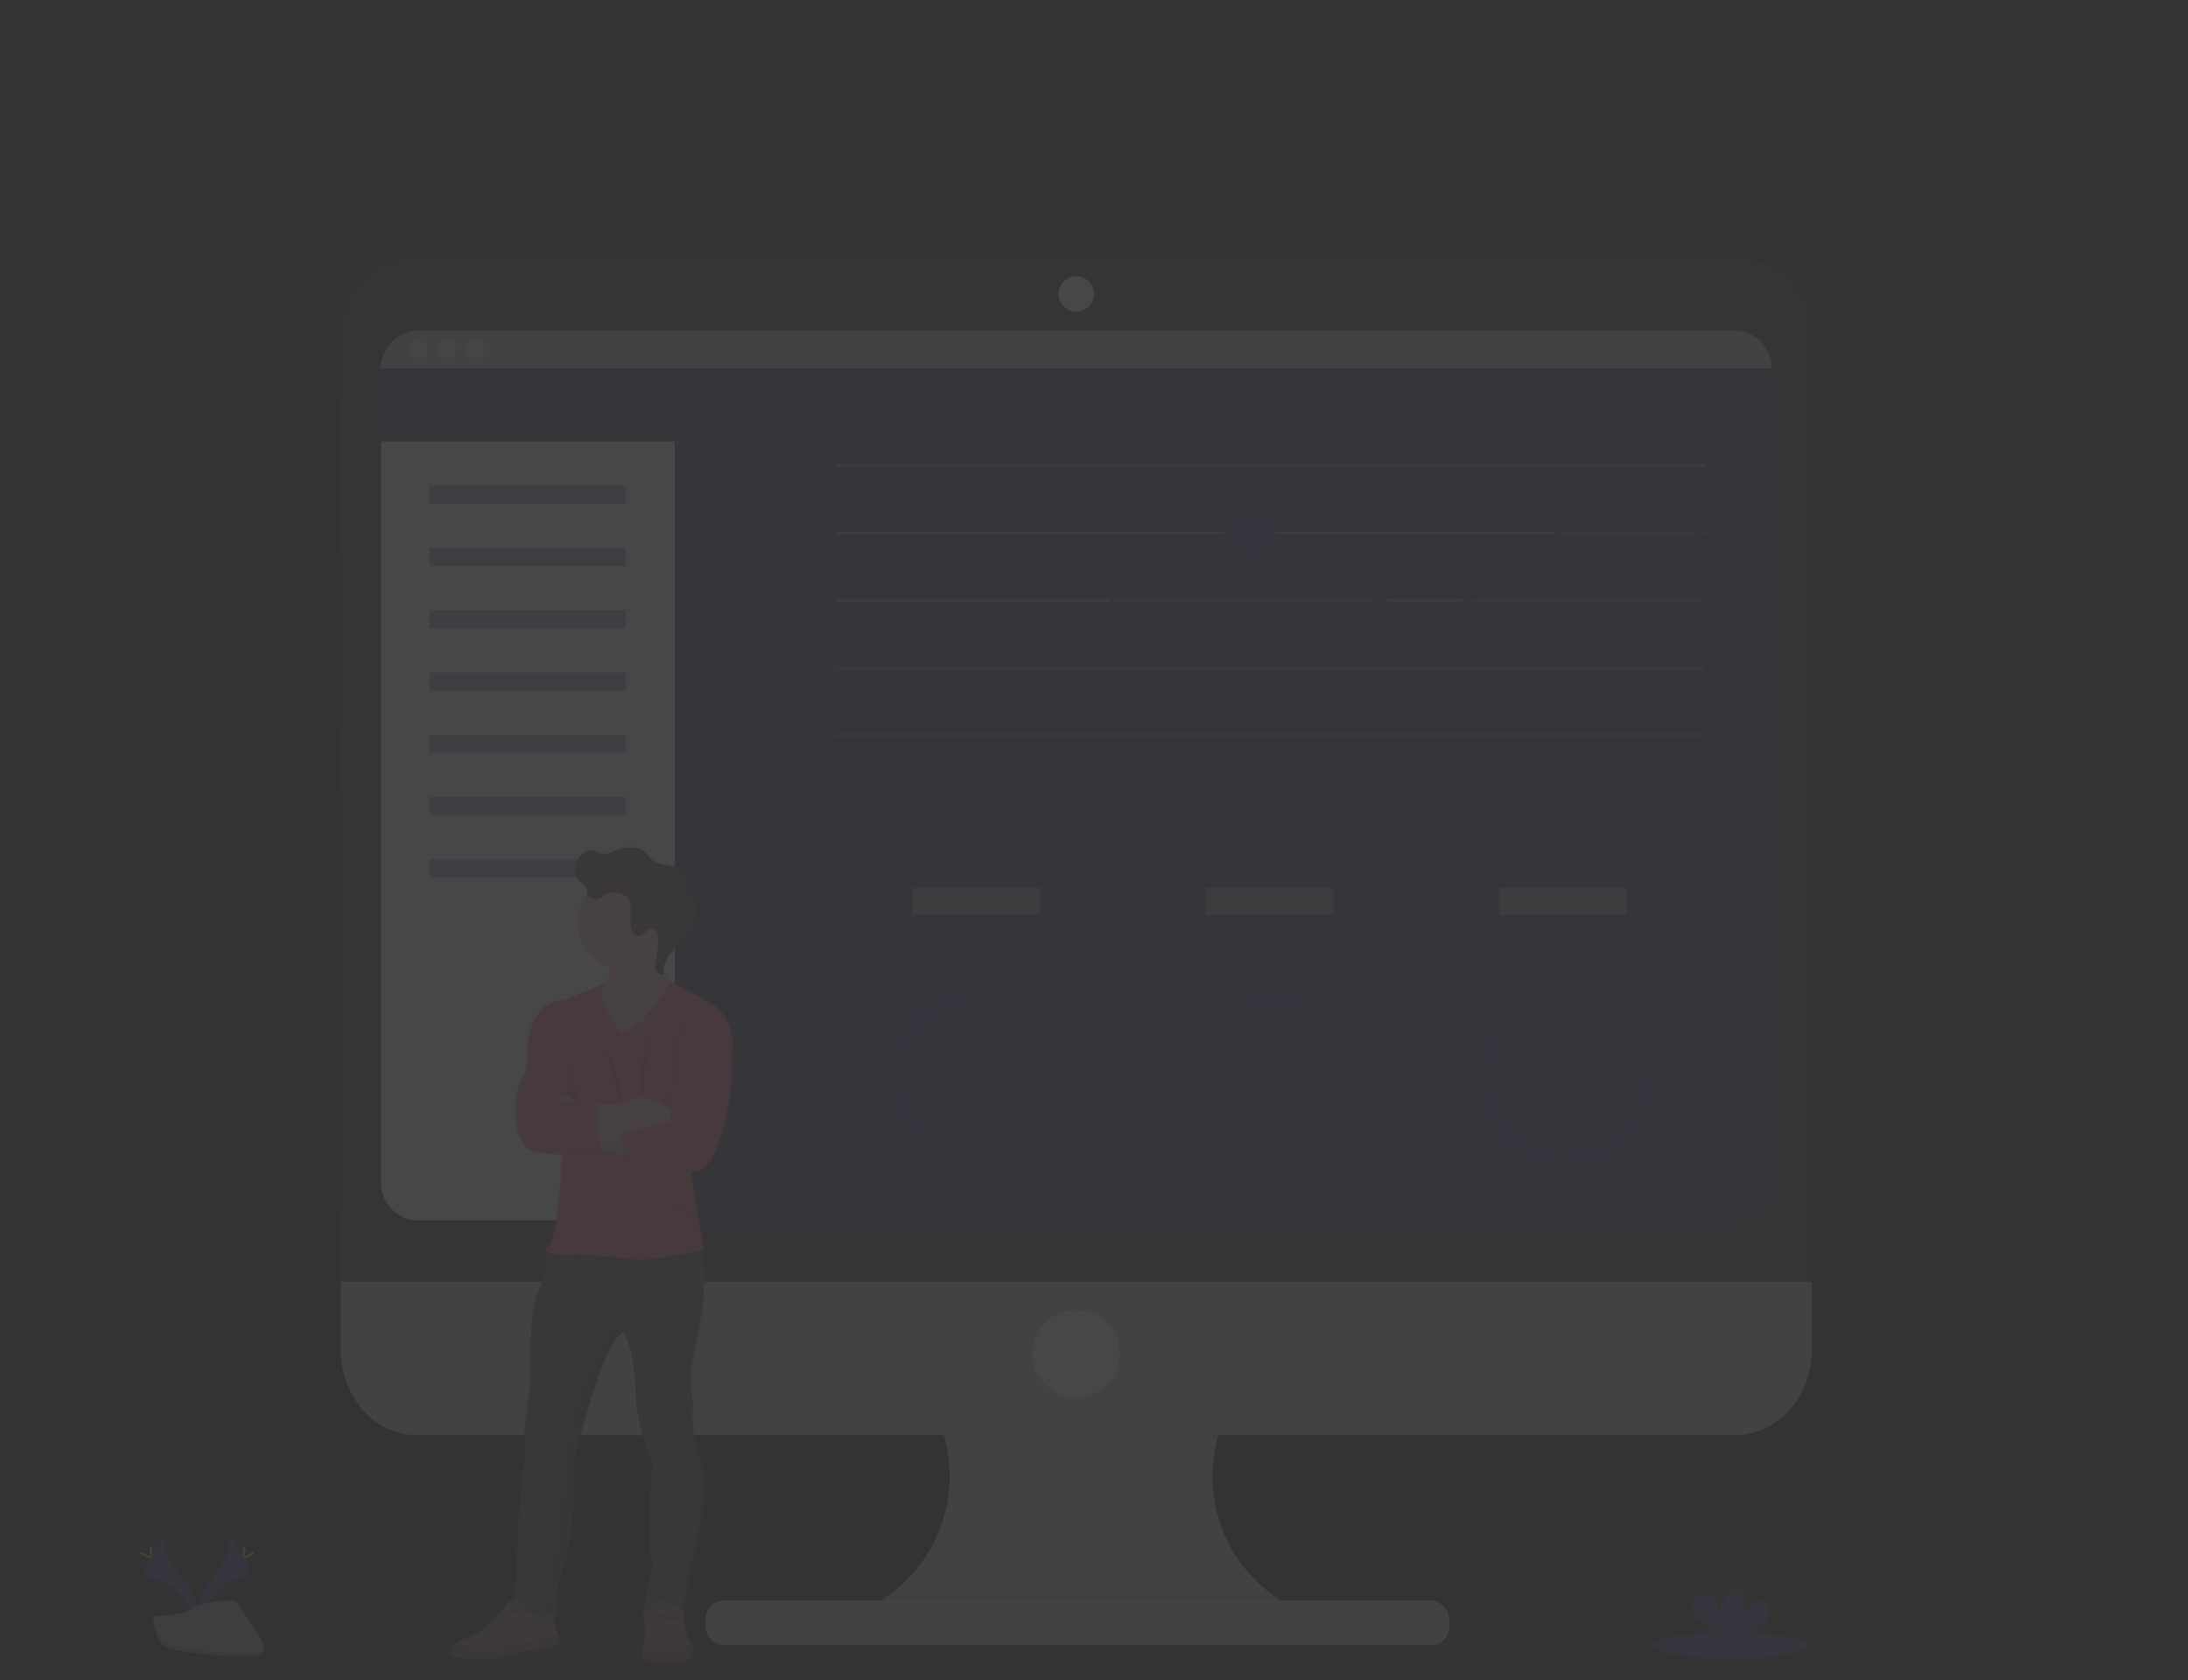 <svg xmlns="http://www.w3.org/2000/svg" xmlns:xlink="http://www.w3.org/1999/xlink" width="1130" height="868.04" viewBox="0 0 1130 868.04">
  <rect x="0" y="0" width="1130" height="868.04" fill="#333333" stroke="none"/>
  <defs>
    <linearGradient id="linear-gradient" x1="0.5" y1="1" x2="0.5" gradientUnits="objectBoundingBox">
      <stop offset="0" stop-color="gray" stop-opacity="0.251"/>
      <stop offset="0.54" stop-color="gray" stop-opacity="0.122"/>
      <stop offset="1" stop-color="gray" stop-opacity="0.102"/>
    </linearGradient>
  </defs>
  <g id="undraw_dashboard_nklg" transform="translate(0 -0.05)" opacity="0.1">
    <path id="Path_27" data-name="Path 27" d="M1143.14,213.61a231.214,231.214,0,0,0-44.83-60.38l-621.86-5.18,512-60.79A337.389,337.389,0,0,0,884.57,69.84C835.28,36.19,771.93,16,702.83,16c-62,0-119.33,16.29-166.07,43.93-39.72-17.3-85-27.11-133.11-27.11-138.17,0-253.3,80.9-279.13,188.19Z" transform="translate(-35 -15.95)" fill="#544c9a" opacity="0.1"/>
    <path id="Path_28" data-name="Path 28" d="M1165,303.59a197,197,0,0,0-19.38-84.92L67.86,314.31a209.539,209.539,0,0,0-25.25,53.91l333.75,42.06L35,440.94C45.27,562.4,168.43,658.3,318.88,658.3c75.73,0,144.54-24.3,195.53-63.93,51.15,40.38,120.62,65.21,197.17,65.21,113.57,0,211.6-54.67,257.25-133.71,91.58-24.58,162.72-86.28,187.07-163.47L733.83,307.06H1165Z" transform="translate(-35 -15.95)" fill="#544c9a" opacity="0.1"/>
    <ellipse id="Ellipse_27" data-name="Ellipse 27" cx="289.98" cy="12.94" rx="289.98" ry="12.94" transform="translate(210 842.21)" fill="#544c9a" opacity="0.1"/>
    <path id="Path_29" data-name="Path 29" d="M707.09,848.34v7.82H475.84v-6.35a76,76,0,0,0,5.23-140.37H705.52a76,76,0,0,0,1.57,138.9Z" transform="translate(-35 -15.95)" fill="#c8cad7"/>
    <path id="Path_30" data-name="Path 30" d="M705.52,709.44a76.11,76.11,0,0,0-42,50.39H523.08a76.13,76.13,0,0,0-42-50.39Z" transform="translate(-35 -15.95)" opacity="0.1"/>
    <path id="Path_31" data-name="Path 31" d="M211,669.6v43.9c0,24.24,17.74,43.89,39.63,43.89H931.05c21.89,0,39.63-19.65,39.63-43.89V669.6Z" transform="translate(-35 -15.95)" fill="#c8cad7"/>
    <path id="Path_32" data-name="Path 32" d="M707.09,848.34v7.82H475.84v-6.35a76,76,0,0,0,17.83-9.5H692.91a76.389,76.389,0,0,0,14.18,8.03Z" transform="translate(-35 -15.95)" opacity="0.1"/>
    <rect id="Rectangle_45" data-name="Rectangle 45" width="384.09" height="23.17" rx="9.5" transform="translate(364.42 826.8)" fill="#c8cad7"/>
    <path id="Path_33" data-name="Path 33" d="M970.68,188.57A39.62,39.62,0,0,0,931.05,149H250.66A39.62,39.62,0,0,0,211,188.57V678.14H970.68Z" transform="translate(-35 -15.95)" fill="#474157"/>
    <path id="Path_34" data-name="Path 34" d="M950,206.25V626.92a19.5,19.5,0,0,1-19.51,19.51H251.27a19.5,19.5,0,0,1-19.51-19.51V206.25a19.51,19.51,0,0,1,19.51-19.51H930.44A19.51,19.51,0,0,1,950,206.25Z" transform="translate(-35 -15.95)" fill="#4c4c78"/>
    <circle id="Ellipse_28" data-name="Ellipse 28" cx="9.15" cy="9.15" r="9.15" transform="translate(546.7 142.74)" fill="#fff"/>
    <circle id="Ellipse_29" data-name="Ellipse 29" cx="22.56" cy="22.56" r="22.56" transform="translate(533.29 676.82)" fill="#fff"/>
    <path id="Path_35" data-name="Path 35" d="M383.53,196.5V646.43H251.27a19.5,19.5,0,0,1-19.51-19.51V206.25l.71-2.65,1.9-7.1Z" transform="translate(-35 -15.95)" fill="#fff"/>
    <path id="Path_36" data-name="Path 36" d="M365.5,187.65v40.5H196.76V190.3l.71-2.65Z" fill="#4c4c78"/>
    <path id="Path_37" data-name="Path 37" d="M950,206.25H231.76a19.5,19.5,0,0,1,19.51-19.5H930.44A19.5,19.5,0,0,1,950,206.25Z" transform="translate(-35 -15.95)" fill="#c8cad7"/>
    <circle id="Ellipse_30" data-name="Ellipse 30" cx="4.88" cy="4.88" r="4.88" transform="translate(211.39 175.67)" fill="#ededf4"/>
    <circle id="Ellipse_31" data-name="Ellipse 31" cx="4.88" cy="4.88" r="4.88" transform="translate(226.02 175.67)" fill="#ededf4"/>
    <circle id="Ellipse_32" data-name="Ellipse 32" cx="4.88" cy="4.88" r="4.88" transform="translate(240.65 175.67)" fill="#ededf4"/>
    <rect id="Rectangle_46" data-name="Rectangle 46" width="101.33" height="9.33" transform="translate(221.98 205.48)" fill="#544c9a"/>
    <rect id="Rectangle_47" data-name="Rectangle 47" width="101.33" height="9.33" transform="translate(221.98 250.98)" fill="#544c9a" opacity="0.5"/>
    <rect id="Rectangle_48" data-name="Rectangle 48" width="101.33" height="9.33" transform="translate(221.98 283.15)" fill="#544c9a" opacity="0.5"/>
    <rect id="Rectangle_49" data-name="Rectangle 49" width="101.33" height="9.33" transform="translate(221.98 315.32)" fill="#544c9a" opacity="0.5"/>
    <rect id="Rectangle_50" data-name="Rectangle 50" width="101.33" height="9.33" transform="translate(221.98 347.48)" fill="#544c9a" opacity="0.5"/>
    <rect id="Rectangle_51" data-name="Rectangle 51" width="101.33" height="9.33" transform="translate(221.98 379.65)" fill="#544c9a" opacity="0.5"/>
    <rect id="Rectangle_52" data-name="Rectangle 52" width="101.33" height="9.33" transform="translate(221.98 411.82)" fill="#544c9a" opacity="0.5"/>
    <rect id="Rectangle_53" data-name="Rectangle 53" width="101.33" height="9.33" transform="translate(221.98 443.98)" fill="#544c9a" opacity="0.5"/>
    <rect id="Rectangle_54" data-name="Rectangle 54" width="449.01" height="1.5" transform="translate(431.49 239.79)" fill="#dce0ed" opacity="0.5"/>
    <rect id="Rectangle_55" data-name="Rectangle 55" width="449.01" height="1.5" transform="translate(431.49 274.62)" fill="#dce0ed" opacity="0.5"/>
    <rect id="Rectangle_56" data-name="Rectangle 56" width="449.01" height="1.5" transform="translate(431.49 309.46)" fill="#dce0ed" opacity="0.5"/>
    <rect id="Rectangle_57" data-name="Rectangle 57" width="449.01" height="1.5" transform="translate(431.49 344.29)" fill="#dce0ed" opacity="0.5"/>
    <rect id="Rectangle_58" data-name="Rectangle 58" width="449.01" height="1.5" transform="translate(431.49 379.12)" fill="#dce0ed" opacity="0.5"/>
    <path id="Path_38" data-name="Path 38" d="M880.51,380.61H430.94v-68.5l41.23,20.32,42.67,5.78,37.44-11.29,45.17-35.03,22.72-13.12,16.61-3.2,15.89.85,26.14,12.91,35.52,22.63,27.88,3.59,22.11-7.62,46.85-38.38,23.92-8.53,25.03,3.87,20.39,11.77Z" fill="#544c9a" opacity="0.5"/>
    <path id="Path_39" data-name="Path 39" d="M544.3,354.18c-40.48,0-77.9-24.76-78.36-25.08l1.11-1.66c.58.39,58.16,38.49,107.09,19.4C592,339.89,604.68,329.06,617,318.6c12.83-10.93,24.95-21.26,41.46-25.74,19-5.13,39.65-.48,55.38,12.44,13.44,11.05,40.22,28.8,68.51,23.49,14.42-2.7,26.58-13.24,39.45-24.39,24.64-21.4,50.2-43.49,94.29-11.77l-1.17,1.62c-42.85-30.79-67.76-9.21-91.84,11.66-13.08,11.34-25.44,22-40.39,24.85-29.1,5.45-56.44-12.64-70.15-23.91-15.23-12.52-35.26-17-53.58-12.05-16.09,4.36-28,14.54-40.69,25.32-12.41,10.57-25.25,21.51-43.4,28.59a83.881,83.881,0,0,1-30.57,5.47Z" transform="translate(-35 -15.95)" fill="#544c9a"/>
    <circle id="Ellipse_33" data-name="Ellipse 33" cx="11.13" cy="11.13" r="11.13" transform="translate(636.42 264.24)" fill="#544c9a"/>
    <path id="Path_40" data-name="Path 40" d="M403.62,533.19c-15.21-8.76-21-10.93-21-10.94l-.31-.22a12.66,12.66,0,0,1-3.84-4.85c0-.35,0-.7,0-1v.1c.25-4.64,3.54-8.85,6.67-12.53q4-4.71,8-9.41A9.191,9.191,0,0,0,395.2,491a7.492,7.492,0,0,0,.22-2v-.82c0-2.34-.11-4.68-.19-7-.08-2.05-.6-4.62-2.65-5-1.06-.22-2.46.16-3-.75a1.68,1.68,0,0,1-.14-1.21v.09a.519.519,0,0,1,0-.11,27.646,27.646,0,0,0,.76-4.81,6.9,6.9,0,0,0-.33-2.43c-1.19-3.39-5.26-4.78-8.86-5.42s-7.64-1.19-9.9-4a32.733,32.733,0,0,0-2-2.71,7.88,7.88,0,0,0-3.69-1.82,20.72,20.72,0,0,0-13.38,1.17c-1.74.78-3.49,1.82-5.4,1.71s-3.68-1.5-5.64-1.83c-3.16-.54-6.19,1.79-7.75,4.54a11,11,0,0,0-1.43,5.35v.31h0a7.86,7.86,0,0,0,2.06,5.46c1.36,1.42,3.39,2.39,4,4.25.23.76.18,1.58.38,2.34a1.078,1.078,0,0,0,.09.29l-.11.13a23.77,23.77,0,0,0-5,14.62,24.26,24.26,0,0,0,17,23q0,.345,0,.72a10.34,10.34,0,0,1-3.3,8.05l-21.58,8.66s-13-1.54-17.68,17.45a32.16,32.16,0,0,0-.8,9.63c.17,2.87-.23,7.91-3.56,14.43-5.33,10.44-4.12,34.39,6.78,36.76,10.29,2.24,14.32,1.31,14.74,1.2v.42c-.17,4.5-1.8,43.26-7.73,48-1.65,1.29-1.34,2.17,0,2.76v.7c-.18,2.84-1.1,13.63-5.07,19.78C307.48,690,308,731,308,731l-3.14,24.19s1.93,14.94,0,17.55c-1.73,2.33-4,57.61-4.52,69.59h-.2a5.83,5.83,0,0,0-4.66,2.84C292.9,849.31,284,856.94,284,856.94c-1.93,2.75-9.09,5.38-12.87,6.62a8.252,8.252,0,0,0-1.46.63,7.68,7.68,0,0,0-3.25,3.42,3.66,3.66,0,0,0-.34,2.85c1,2.37,21.07,4,26.15,1.66,4-1.86,19.84-4.32,26.42-5.28a5.42,5.42,0,0,0,4.7-4.7,3.1,3.1,0,0,0-.6-2.35h0c-1.26-1.56-1.91-5.82-2.2-8.6a5.849,5.849,0,0,0,1.48-.88,63.089,63.089,0,0,1,3.63-25.38c4.84-12.8,6.3-36.52,5.09-51.94,0,0,14.77-63.57,26.4-69.5h0c.18.22,5.82,7.46,6.54,29.88.72,22.77,8.95,37.71,8.95,37.71s-3.63,38.66,0,53.13L367.87,847a7.408,7.408,0,0,1-.57-.52s.14.64.34,1.65l-.1.48.2.05c.54,2.85,1.34,7.82,1,10.74-.19,1.67-.65,3.94-1,6.18-.5,3.51-.64,6.92,1.21,7.66,3,1.22,20.83,2.89,23.86-1a5.61,5.61,0,0,0,.88-5.86,6,6,0,0,0-.88-1.49s-4.73-7.73-3.39-13.18a4,4,0,0,0-.57-3.12A161.076,161.076,0,0,1,393,823c3-11.41,9.42-36.43,4.72-52.89h0c-.18-.64-.38-1.28-.6-1.9a71,71,0,0,1-2.67-27.75,56.41,56.41,0,0,1,0-24.19C397.33,703,399.36,690,399.36,690s1.6-17.55.2-28.31l-.09-.69.76-.17s-4.11-18.26-5.57-29.88c-.34-2.75-.79-6.22-1.28-9.93a26.23,26.23,0,0,0,3.95-1c13.08-4.51,17.19-45.31,17.19-45.31V561.77S418.88,542,403.62,533.19Zm-97.43,315-.64-.34h0Z" transform="translate(-35 -15.95)" fill="url(#linear-gradient)"/>
    <path id="Path_41" data-name="Path 41" d="M395.73,768.6c5.67,16.31-1,42.78-4,54.6a165.7,165.7,0,0,0-4,26,55,55,0,0,1-20.8-.48l5-24.34c-3.54-14.42,0-52.95,0-52.95s-8-14.9-8.74-37.59c-.7-22.33-6.2-29.55-6.38-29.78h0C345.38,710,331,773.33,331,773.33c1.18,15.36-.24,39-5,51.77a64.05,64.05,0,0,0-3.55,25.29c-1.65,1.39-3.95,1.63-6.43,1.23-6.75-1.09-14.84-6.91-14.84-6.91s2.6-69,4.49-71.62,0-17.49,0-17.49l3.07-24.11s-.47-40.89,4-48c3.88-6.13,4.77-16.89,4.95-19.71v-.7l6.84-8.19s66.19-5,71.15,0c1.22,1.22,2,4,2.42,7.48,1.36,10.72-.2,28.21-.2,28.21s-2,13-4.82,26.23a57.4,57.4,0,0,0,0,24.11,72,72,0,0,0,2.65,27.68Z" transform="translate(-35 -15.95)" fill="#65617d"/>
    <path id="Path_42" data-name="Path 42" d="M391.59,872.25c-2.95,3.9-20.32,2.25-23.28,1-1.81-.75-1.67-4.14-1.18-7.64.31-2.23.76-4.5.94-6.15.48-4.26-1.41-12.89-1.41-12.89s3.9,4.14,4.84,0a4.5,4.5,0,0,1,3.37-3.2,8.84,8.84,0,0,1,6.14.38c3.07,1.33,8.19,4.17,7.27,8-1.3,5.43,3.31,13.13,3.31,13.13a5.927,5.927,0,0,1,.86,1.49,5.67,5.67,0,0,1-.86,5.88Z" transform="translate(-35 -15.95)" fill="#a27772"/>
    <path id="Path_43" data-name="Path 43" d="M391.59,872.25c-2.95,3.9-20.32,2.25-23.28,1-1.81-.75-1.67-4.14-1.18-7.64,1.86.87,5,1.6,10.32,1.11a28.913,28.913,0,0,1,3.72-.12,85.06,85.06,0,0,0,11.28-.22,5.67,5.67,0,0,1-.86,5.87Z" transform="translate(-35 -15.95)" opacity="0.1"/>
    <path id="Path_44" data-name="Path 44" d="M331,773.33c1.18,15.36-.24,39-5,51.77a64.05,64.05,0,0,0-3.55,25.29c-1.65,1.39-3.95,1.63-6.43,1.23,1.43-10,7.5-52.93,11.4-86.86,4.43-38.65,25.17-65.24,25.17-65.24l4.14,4.55C345.38,710,331,773.33,331,773.33Z" transform="translate(-35 -15.95)" opacity="0.1"/>
    <path id="Path_45" data-name="Path 45" d="M384.5,524.9l-2.89,14.18-14.13,23.76-17.43-7.45s-23.7-24.82-8.81-28.36a13.129,13.129,0,0,0,4.95-2.2c2.92-2.21,3.84-5.41,3.86-8.55a26.29,26.29,0,0,0-2.42-10.17l30.49-9.57a48.519,48.519,0,0,0-2.19,12.35c-.23,8.3,2.85,12.4,5.38,14.35a9.061,9.061,0,0,0,3.19,1.66Z" transform="translate(-35 -15.95)" fill="#fbbebe"/>
    <path id="Path_46" data-name="Path 46" d="M378.12,496.54a48.521,48.521,0,0,0-2.19,12.35,24.1,24.1,0,0,1-25.88,7.39,26.291,26.291,0,0,0-2.42-10.17Z" transform="translate(-35 -15.95)" opacity="0.1"/>
    <path id="Path_47" data-name="Path 47" d="M381.61,492.64a24.05,24.05,0,1,1-7.044-17.066A24.11,24.11,0,0,1,381.61,492.64Z" transform="translate(-35 -15.95)" fill="#fbbebe"/>
    <path id="Path_48" data-name="Path 48" d="M384.5,524.9l-2.89,14.18-14.13,23.76-17.43-7.45s-23.7-24.82-8.81-28.36a13.129,13.129,0,0,0,4.95-2.2c-2.69,7.39,8.41,22.76,8.41,22.76,1.29,1.9,4.26.71,4.26.71,7.14-1.08,20.31-21.64,22.45-25.06A9.059,9.059,0,0,0,384.5,524.9Z" transform="translate(-35 -15.95)" opacity="0.1"/>
    <path id="Path_49" data-name="Path 49" d="M398.15,662.39c-4.2,1-27.42,6.09-36.22,4.81-9.69-1.42-28.54-2.36-28.54-2.36s-12,.64-15.68-1v-.7l6.84-8.19s66.19-5,71.15,0C397,656.13,397.7,658.9,398.15,662.39Z" transform="translate(-35 -15.95)" opacity="0.1"/>
    <path id="Path_50" data-name="Path 50" d="M354.6,548.3s-12.47-17.27-7.77-24l-21.07,8.64s-12.68-1.54-17.25,17.38a33,33,0,0,0-.79,9.61c.17,2.85-.22,7.87-3.47,14.37-5.2,10.4-4,34.28,6.62,36.64s14.42,1.18,14.42,1.18-1.42,43.26-7.56,48.22,15.67,3.78,15.67,3.78,18.84,1,28.53,2.37,36.87-5,36.87-5-4-18.2-5.44-29.78-4.72-36.24-4.72-36.24l24.11-32.66s4.25-19.74-10.64-28.48-20.5-10.9-20.5-10.9-15,24.37-22.76,25.55C358.85,549,355.89,550.2,354.6,548.3Z" transform="translate(-35 -15.95)" fill="#ff748e"/>
    <path id="Path_51" data-name="Path 51" d="M326.94,555.16s-.23,7.8,1.19,10.87,6.61,20.09,6.61,20.09H322.93s6.38-6.85,5.91-10.16S326.94,555.16,326.94,555.16Z" transform="translate(-35 -15.95)" opacity="0.1"/>
    <path id="Path_52" data-name="Path 52" d="M361.93,614s-26.1-6.38-28.53-11.81-9.14-17.61-9.14-17.61l2.75-3.71,12.7,10s15.13,12,22.22,13.24S361.93,614,361.93,614Z" transform="translate(-35 -15.95)" fill="#fbbebe"/>
    <path id="Path_53" data-name="Path 53" d="M361.93,614s-26.1-6.38-28.53-11.81-9.14-17.61-9.14-17.61l2.75-3.71,12.7,10s15.13,12,22.22,13.24S361.93,614,361.93,614Z" transform="translate(-35 -15.95)" opacity="0.05"/>
    <path id="Path_54" data-name="Path 54" d="M384.5,583.29v14.16h-2.28a66.239,66.239,0,0,0-32.14,8.32l-4.26,2.36-1.15.64-7.33-16.5,6.86-6.15h.35c1.68.16,8.93.76,12-.27s6.55-4.14,15.14-1.94c4.24,1.08,7.85,5.83,12,4.35Z" transform="translate(-35 -15.95)" fill="#fbbebe"/>
    <path id="Path_55" data-name="Path 55" d="M407.31,557.52l4.73,5.32v12.88s-4,40.66-16.78,45.15-35.55-2.6-35.55-2.6-5.89-15.6-3.14-16.55,24.34-6.64,24.34-6.64-.31-23.85,4.42-30.94c0,0-3.07-22.22,7.56-22.69S407.31,557.52,407.31,557.52Z" transform="translate(-35 -15.95)" opacity="0.1"/>
    <path id="Path_56" data-name="Path 56" d="M408,557.52l4.73,5.32v12.88s-4,40.66-16.79,45.15-35.54-2.6-35.54-2.6-5.89-15.6-3.14-16.55,24.33-6.64,24.33-6.64-.3-23.85,4.43-30.94c0,0-3.08-22.22,7.56-22.69S408,557.52,408,557.52Z" transform="translate(-35 -15.95)" fill="#ff748e"/>
    <path id="Path_57" data-name="Path 57" d="M375,502.88a9.31,9.31,0,0,0-.54-4.6,3.53,3.53,0,0,0-3.74-2.16c-2,.47-2.9,3.1-4.88,3.73-1.67.53-3.5-.65-4.3-2.21a11.3,11.3,0,0,1-.82-5.14v-5.93c0-2.15-.07-4.47-1.4-6.16-1.65-2.1-5.52-3-8.1-2.93a6.87,6.87,0,0,0-4.63,1.86,6,6,0,0,1-4.87,1.74,4.21,4.21,0,0,1-3.39-2.94.24.24,0,0,1,0-.08,24.11,24.11,0,1,1,35.86,32,66.778,66.778,0,0,0,.81-7.18Z" transform="translate(-35 -15.95)" opacity="0.1"/>
    <path id="Path_58" data-name="Path 58" d="M341.71,480.37a4.24,4.24,0,0,1-3.4-2.94c-.19-.76-.14-1.58-.37-2.33-.55-1.86-2.53-2.83-3.86-4.24-2.66-2.82-2.49-7.47-.61-10.87,1.53-2.74,4.48-5.05,7.57-4.52,1.91.34,3.56,1.7,5.5,1.82s3.57-.92,5.27-1.7a19.84,19.84,0,0,1,13.06-1.16,7.56,7.56,0,0,1,3.6,1.81,30.592,30.592,0,0,1,1.92,2.7c2.2,2.81,6.15,3.36,9.66,4s7.49,2,8.64,5.41c.77,2.24,0,4.67-.41,7a2,2,0,0,0,.09,1.45c.55.91,1.92.53,3,.74,2,.42,2.5,3,2.57,5q.14,3.48.19,7a9,9,0,0,1-.2,2.59,9.17,9.17,0,0,1-2,3.25l-7.81,9.38c-3.46,4.16-7.13,9-6.44,14.37-1.64.73-3.58-.68-4.12-2.4s-.11-3.56.26-5.32a65.361,65.361,0,0,0,1.23-9.23,9.34,9.34,0,0,0-.54-4.61,3.54,3.54,0,0,0-3.75-2.16c-2,.47-2.89,3.1-4.87,3.73-1.67.54-3.5-.65-4.3-2.21a11.43,11.43,0,0,1-.82-5.14v-5.93c0-2.15-.07-4.47-1.4-6.16-1.64-2.1-5.52-3-8.1-2.93a6.87,6.87,0,0,0-4.63,1.86,6,6,0,0,1-4.93,1.74Z" transform="translate(-35 -15.95)" fill="#7c5c5c"/>
    <path id="Path_59" data-name="Path 59" d="M347.15,554.57l7.41,30.4S360.39,584.94,347.15,554.57Z" transform="translate(-35 -15.95)" opacity="0.1"/>
    <path id="Path_60" data-name="Path 60" d="M372.45,549.48s-9.7,15.88-5.91,32.29l1.8.13S365.12,574.3,372.45,549.48Z" transform="translate(-35 -15.95)" opacity="0.1"/>
    <path id="Path_61" data-name="Path 61" d="M378.59,639.31s11.9-3.94,12.77,5.2C391.36,644.51,389.11,638.24,378.59,639.31Z" transform="translate(-35 -15.95)" opacity="0.1"/>
    <path id="Path_62" data-name="Path 62" d="M344.2,586.83s-2.36,16.55,1.89,23.17a51.943,51.943,0,0,1-20.8,2.83l-1.42-26Z" transform="translate(-35 -15.95)" opacity="0.1"/>
    <path id="Path_63" data-name="Path 63" d="M345.82,608.13l-1.15.64-7.33-16.5,6.86-6.15h.35C344.44,586.92,342.53,601.13,345.82,608.13Z" transform="translate(-35 -15.95)" opacity="0.1"/>
    <path id="Path_64" data-name="Path 64" d="M344.2,586.12s-2.36,16.55,1.89,23.17a51.943,51.943,0,0,1-20.8,2.83l-8.27-26Z" transform="translate(-35 -15.95)" fill="#ff748e"/>
    <path id="Path_65" data-name="Path 65" d="M323.75,862.19a5.34,5.34,0,0,1-4.59,4.68c-6.41,1-21.88,3.4-25.78,5.26-5,2.37-24.58.71-25.53-1.65a3.75,3.75,0,0,1,.34-2.85,7.79,7.79,0,0,1,4.59-4c3.7-1.24,10.68-3.85,12.56-6.59,0,0,8.7-7.62,11.18-11.73a5.66,5.66,0,0,1,4.55-2.83c2.07-.1,4.37.95,5.32,5.48,0,0,11.34,6.47,14.41.8,0,0,.47,8.71,2.35,11.1h0a3.13,3.13,0,0,1,.6,2.33Z" transform="translate(-35 -15.95)" fill="#a27772"/>
    <path id="Path_66" data-name="Path 66" d="M323.75,862.19a5.34,5.34,0,0,1-4.59,4.68c-6.41,1-21.88,3.4-25.78,5.26-5,2.37-24.58.71-25.53-1.65a3.75,3.75,0,0,1,.34-2.85,7.57,7.57,0,0,1,3.17-3.4c3.2,2.12,10.3,4.2,25.92,1.76,14.9-2.33,22.27-4.61,25.87-6.16h0A3.13,3.13,0,0,1,323.75,862.19Z" transform="translate(-35 -15.95)" opacity="0.1"/>
    <g id="Group_3" data-name="Group 3" opacity="0.1">
      <path id="Path_67" data-name="Path 67" d="M388.25,475.67a.5.5,0,0,0,0-.12,21.55,21.55,0,0,0,.73-5.36,33.894,33.894,0,0,1-.73,4.3A2.621,2.621,0,0,0,388.25,475.67Z" transform="translate(-35 -15.95)"/>
      <path id="Path_68" data-name="Path 68" d="M374.46,497.79a7,7,0,0,1,.58,2.7,8.11,8.11,0,0,0-.58-3.76,3.55,3.55,0,0,0-3.75-2.17c-2,.47-2.89,3.11-4.87,3.74-1.67.53-3.5-.66-4.3-2.22a11.17,11.17,0,0,1-.82-5.14v-5.92c0-2.15-.07-4.47-1.4-6.16-1.65-2.11-5.52-3-8.11-2.94a6.83,6.83,0,0,0-4.62,1.87,6,6,0,0,1-4.87,1.73,4.19,4.19,0,0,1-3.4-2.94c-.2-.76-.14-1.57-.37-2.33-.55-1.86-2.53-2.82-3.86-4.23a7.78,7.78,0,0,1-2-5,8.09,8.09,0,0,0,2,6.06c1.33,1.41,3.31,2.38,3.86,4.24.23.75.17,1.57.37,2.33a4.23,4.23,0,0,0,3.4,2.94,6,6,0,0,0,4.87-1.74A6.93,6.93,0,0,1,351.2,477c2.59-.08,6.46.84,8.11,2.94,1.33,1.69,1.39,4,1.4,6.16v5.92a11.19,11.19,0,0,0,.82,5.15c.8,1.56,2.63,2.74,4.3,2.21,2-.63,2.85-3.26,4.87-3.74a3.57,3.57,0,0,1,3.76,2.15Z" transform="translate(-35 -15.95)"/>
      <path id="Path_69" data-name="Path 69" d="M393.89,491.28a9.3,9.3,0,0,1-2,3.26q-3.92,4.68-7.81,9.37c-3.28,3.95-6.76,8.52-6.51,13.56.24-4.62,3.46-8.82,6.51-12.49l7.81-9.38a9.259,9.259,0,0,0,2-3.25,9,9,0,0,0,.2-2.6,6.483,6.483,0,0,1-.2,1.53Z" transform="translate(-35 -15.95)"/>
      <path id="Path_70" data-name="Path 70" d="M373.51,515.89a5.579,5.579,0,0,1-.24-1.27,6.33,6.33,0,0,0,.24,2.33c.53,1.72,2.48,3.13,4.12,2.4,0-.35-.07-.7-.08-1C375.93,519,374,517.57,373.51,515.89Z" transform="translate(-35 -15.95)"/>
    </g>
    <path id="Path_71" data-name="Path 71" d="M295,847.42s2.47,4.34,11.43.51" transform="translate(-35 -15.95)" opacity="0.1"/>
    <path id="Path_72" data-name="Path 72" d="M370.65,848.46s7.73,9.09,17.46,3" transform="translate(-35 -15.95)" opacity="0.1"/>
    <path id="Path_73" data-name="Path 73" d="M393.13,740.94s-5.46,3.41-5.64,5.36,2.82-1.42,2.82-1.42Z" transform="translate(-35 -15.95)" opacity="0.1"/>
    <path id="Path_74" data-name="Path 74" d="M395.28,767.08a11.33,11.33,0,0,1-6.72,2.62c-4.08.18-3.74,5.5-1.07,3.9S395.28,767.08,395.28,767.08Z" transform="translate(-35 -15.95)" opacity="0.1"/>
    <path id="Path_75" data-name="Path 75" d="M396.32,770.49s-2.62,12.86-4.75,10.38" transform="translate(-35 -15.95)" opacity="0.1"/>
    <g id="Group_4" data-name="Group 4" opacity="0.5">
      <rect id="Rectangle_59" data-name="Rectangle 59" width="66" height="14" transform="translate(471.17 458.65)" fill="#dce0ed"/>
      <rect id="Rectangle_60" data-name="Rectangle 60" width="66" height="14" transform="translate(622.72 458.65)" fill="#dce0ed"/>
      <rect id="Rectangle_61" data-name="Rectangle 61" width="66" height="14" transform="translate(774.27 458.65)" fill="#dce0ed"/>
    </g>
    <ellipse id="Ellipse_34" data-name="Ellipse 34" cx="26.93" cy="4.55" rx="26.93" ry="4.55" transform="translate(925.8 796.74)" fill="#544c9a" opacity="0.1"/>
    <ellipse id="Ellipse_35" data-name="Ellipse 35" cx="26.93" cy="4.55" rx="26.93" ry="4.55" transform="translate(88.29 854.19)" fill="#544c9a" opacity="0.1"/>
    <ellipse id="Ellipse_36" data-name="Ellipse 36" cx="40.21" cy="6.8" rx="40.21" ry="6.8" transform="translate(853.58 843.25)" fill="#544c9a"/>
    <path id="Path_76" data-name="Path 76" d="M945.41,854.89a11.641,11.641,0,0,0,3.83-5.79c.5-2.3-.48-5.05-2.67-5.89-2.46-.94-5.09.76-7.09,2.49s-4.27,3.68-6.88,3.32a10.5,10.5,0,0,0,3.24-9.81,4.08,4.08,0,0,0-.9-2c-1.37-1.46-3.84-.84-5.48.31-5.2,3.66-6.65,10.72-6.68,17.08-.52-2.29-.08-4.68-.09-7s-.66-5-2.64-6.23a8,8,0,0,0-4-.94c-2.34-.09-4.95.14-6.54,1.85-2,2.13-1.47,5.69.25,8s4.36,3.8,6.77,5.42a15.13,15.13,0,0,1,4.84,4.61,4.815,4.815,0,0,1,.35.83h14.66a41.112,41.112,0,0,0,9.03-6.25Z" transform="translate(-35 -15.95)" fill="#544c9a"/>
    <path id="Path_77" data-name="Path 77" d="M151.45,807.19s5.5,7.19-2.53,18-14.65,20-12,26.77c0,0,12.12-20.15,22-20.43S162.3,819.31,151.45,807.19Z" transform="translate(-35 -15.95)" fill="#544c9a"/>
    <path id="Path_78" data-name="Path 78" d="M151.45,807.19a9,9,0,0,1,1.13,2.26c9.62,11.3,14.74,21.85,5.49,22.11-8.61.25-18.94,15.65-21.42,19.54a9.237,9.237,0,0,0,.29.89s12.12-20.15,22-20.43S162.3,819.31,151.45,807.19Z" transform="translate(-35 -15.95)" opacity="0.1"/>
    <path id="Path_79" data-name="Path 79" d="M161.66,816.35c0,2.53-.28,4.58-.63,4.58s-.63-2-.63-4.58.35-1.34.7-1.34S161.66,813.82,161.66,816.35Z" transform="translate(-35 -15.95)" fill="#ffd037"/>
    <path id="Path_80" data-name="Path 80" d="M165.17,819.37c-2.22,1.21-4.16,1.94-4.32,1.63s1.49-1.54,3.71-2.75,1.35-.33,1.51,0S167.39,818.16,165.17,819.37Z" transform="translate(-35 -15.95)" fill="#ffd037"/>
    <path id="Path_81" data-name="Path 81" d="M122.44,807.19s-5.5,7.19,2.53,18,14.65,20,12,26.77c0,0-12.11-20.15-22-20.43S111.59,819.31,122.44,807.19Z" transform="translate(-35 -15.95)" fill="#544c9a"/>
    <path id="Path_82" data-name="Path 82" d="M122.44,807.19a9,9,0,0,0-1.13,2.26c-9.62,11.3-14.74,21.85-5.49,22.11,8.61.25,18.94,15.65,21.42,19.54a7.156,7.156,0,0,1-.3.89s-12.11-20.15-22-20.43S111.59,819.31,122.44,807.19Z" transform="translate(-35 -15.95)" opacity="0.1"/>
    <path id="Path_83" data-name="Path 83" d="M112.22,816.35c0,2.53.29,4.58.64,4.58s.63-2,.63-4.58-.35-1.34-.7-1.34S112.22,813.82,112.22,816.35Z" transform="translate(-35 -15.95)" fill="#ffd037"/>
    <path id="Path_84" data-name="Path 84" d="M108.72,819.37c2.22,1.21,4.15,1.94,4.32,1.63s-1.49-1.54-3.71-2.75-1.35-.33-1.52,0S106.5,818.16,108.72,819.37Z" transform="translate(-35 -15.95)" fill="#ffd037"/>
    <path id="Path_85" data-name="Path 85" d="M114,851.05s15.36-.48,20-3.77,23.63-7.24,24.78-1.95,23.08,26.29,5.74,26.43-40.29-2.7-44.91-5.51S114,851.05,114,851.05Z" transform="translate(-35 -15.95)" fill="#a8a8a8"/>
    <path id="Path_86" data-name="Path 86" d="M164.79,869.92c-17.34.14-40.3-2.7-44.92-5.51-3.51-2.15-4.92-9.84-5.38-13.38h-.52s1,12.38,5.6,15.2,27.57,5.65,44.91,5.51c5,0,6.73-1.82,6.64-4.46C170.42,868.9,168.51,869.89,164.79,869.92Z" transform="translate(-35 -15.95)" opacity="0.2"/>
    <path id="Path_87" data-name="Path 87" d="M501.5,572.37c0-20.44,16.63-36.14,37.08-36.14h.29v-9.3h-.29c-25.58,0-46.38,19.87-46.38,45.44a46.263,46.263,0,0,0,15.894,34.9l6.586-6.593A37,37,0,0,1,501.5,572.37Z" transform="translate(-35 -15.95)" fill="#544c9a"/>
    <path id="Path_88" data-name="Path 88" d="M539.8,526.94v9.3a37.07,37.07,0,1,1-24.19,65.37L509,608.2a46.36,46.36,0,1,0,30.78-81.26Z" transform="translate(-35 -15.95)" fill="#544c9a" opacity="0.5"/>
    <path id="Path_89" data-name="Path 89" d="M843.8,535.76c20.44,0,36.14,16.63,36.14,37.08v.29h9.3v-.29c0-25.57-19.87-46.38-45.44-46.38a46.24,46.24,0,0,0-34.9,15.89l6.59,6.59a37,37,0,0,1,28.31-13.18Z" transform="translate(-35 -15.95)" fill="#544c9a" opacity="0.5"/>
    <path id="Path_90" data-name="Path 90" d="M889.23,574.06h-9.3a37.07,37.07,0,1,1-65.37-24.19L808,543.28a46.36,46.36,0,1,0,81.26,30.78Z" transform="translate(-35 -15.95)" fill="#544c9a"/>
    <path id="Path_91" data-name="Path 91" d="M709,529.66l-1.85,9.26c13.61,5.49,22.31,18.83,22.31,34.38a37.07,37.07,0,1,1-51.93-33.95L673.41,531a46.36,46.36,0,1,0,65.39,42.3C738.8,553.23,726.92,536.11,709,529.66Z" transform="translate(-35 -15.95)" fill="#544c9a" opacity="0.5"/>
    <path id="Path_92" data-name="Path 92" d="M693.59,535.69a32.38,32.38,0,0,1,12.91,2.68l1.85-9.25a40.9,40.9,0,0,0-14.76-2.73,46.171,46.171,0,0,0-19,4.091l4.161,8.329A36.69,36.69,0,0,1,693.59,535.69Z" transform="translate(-35 -15.95)" fill="#544c9a"/>
  </g>
</svg>
